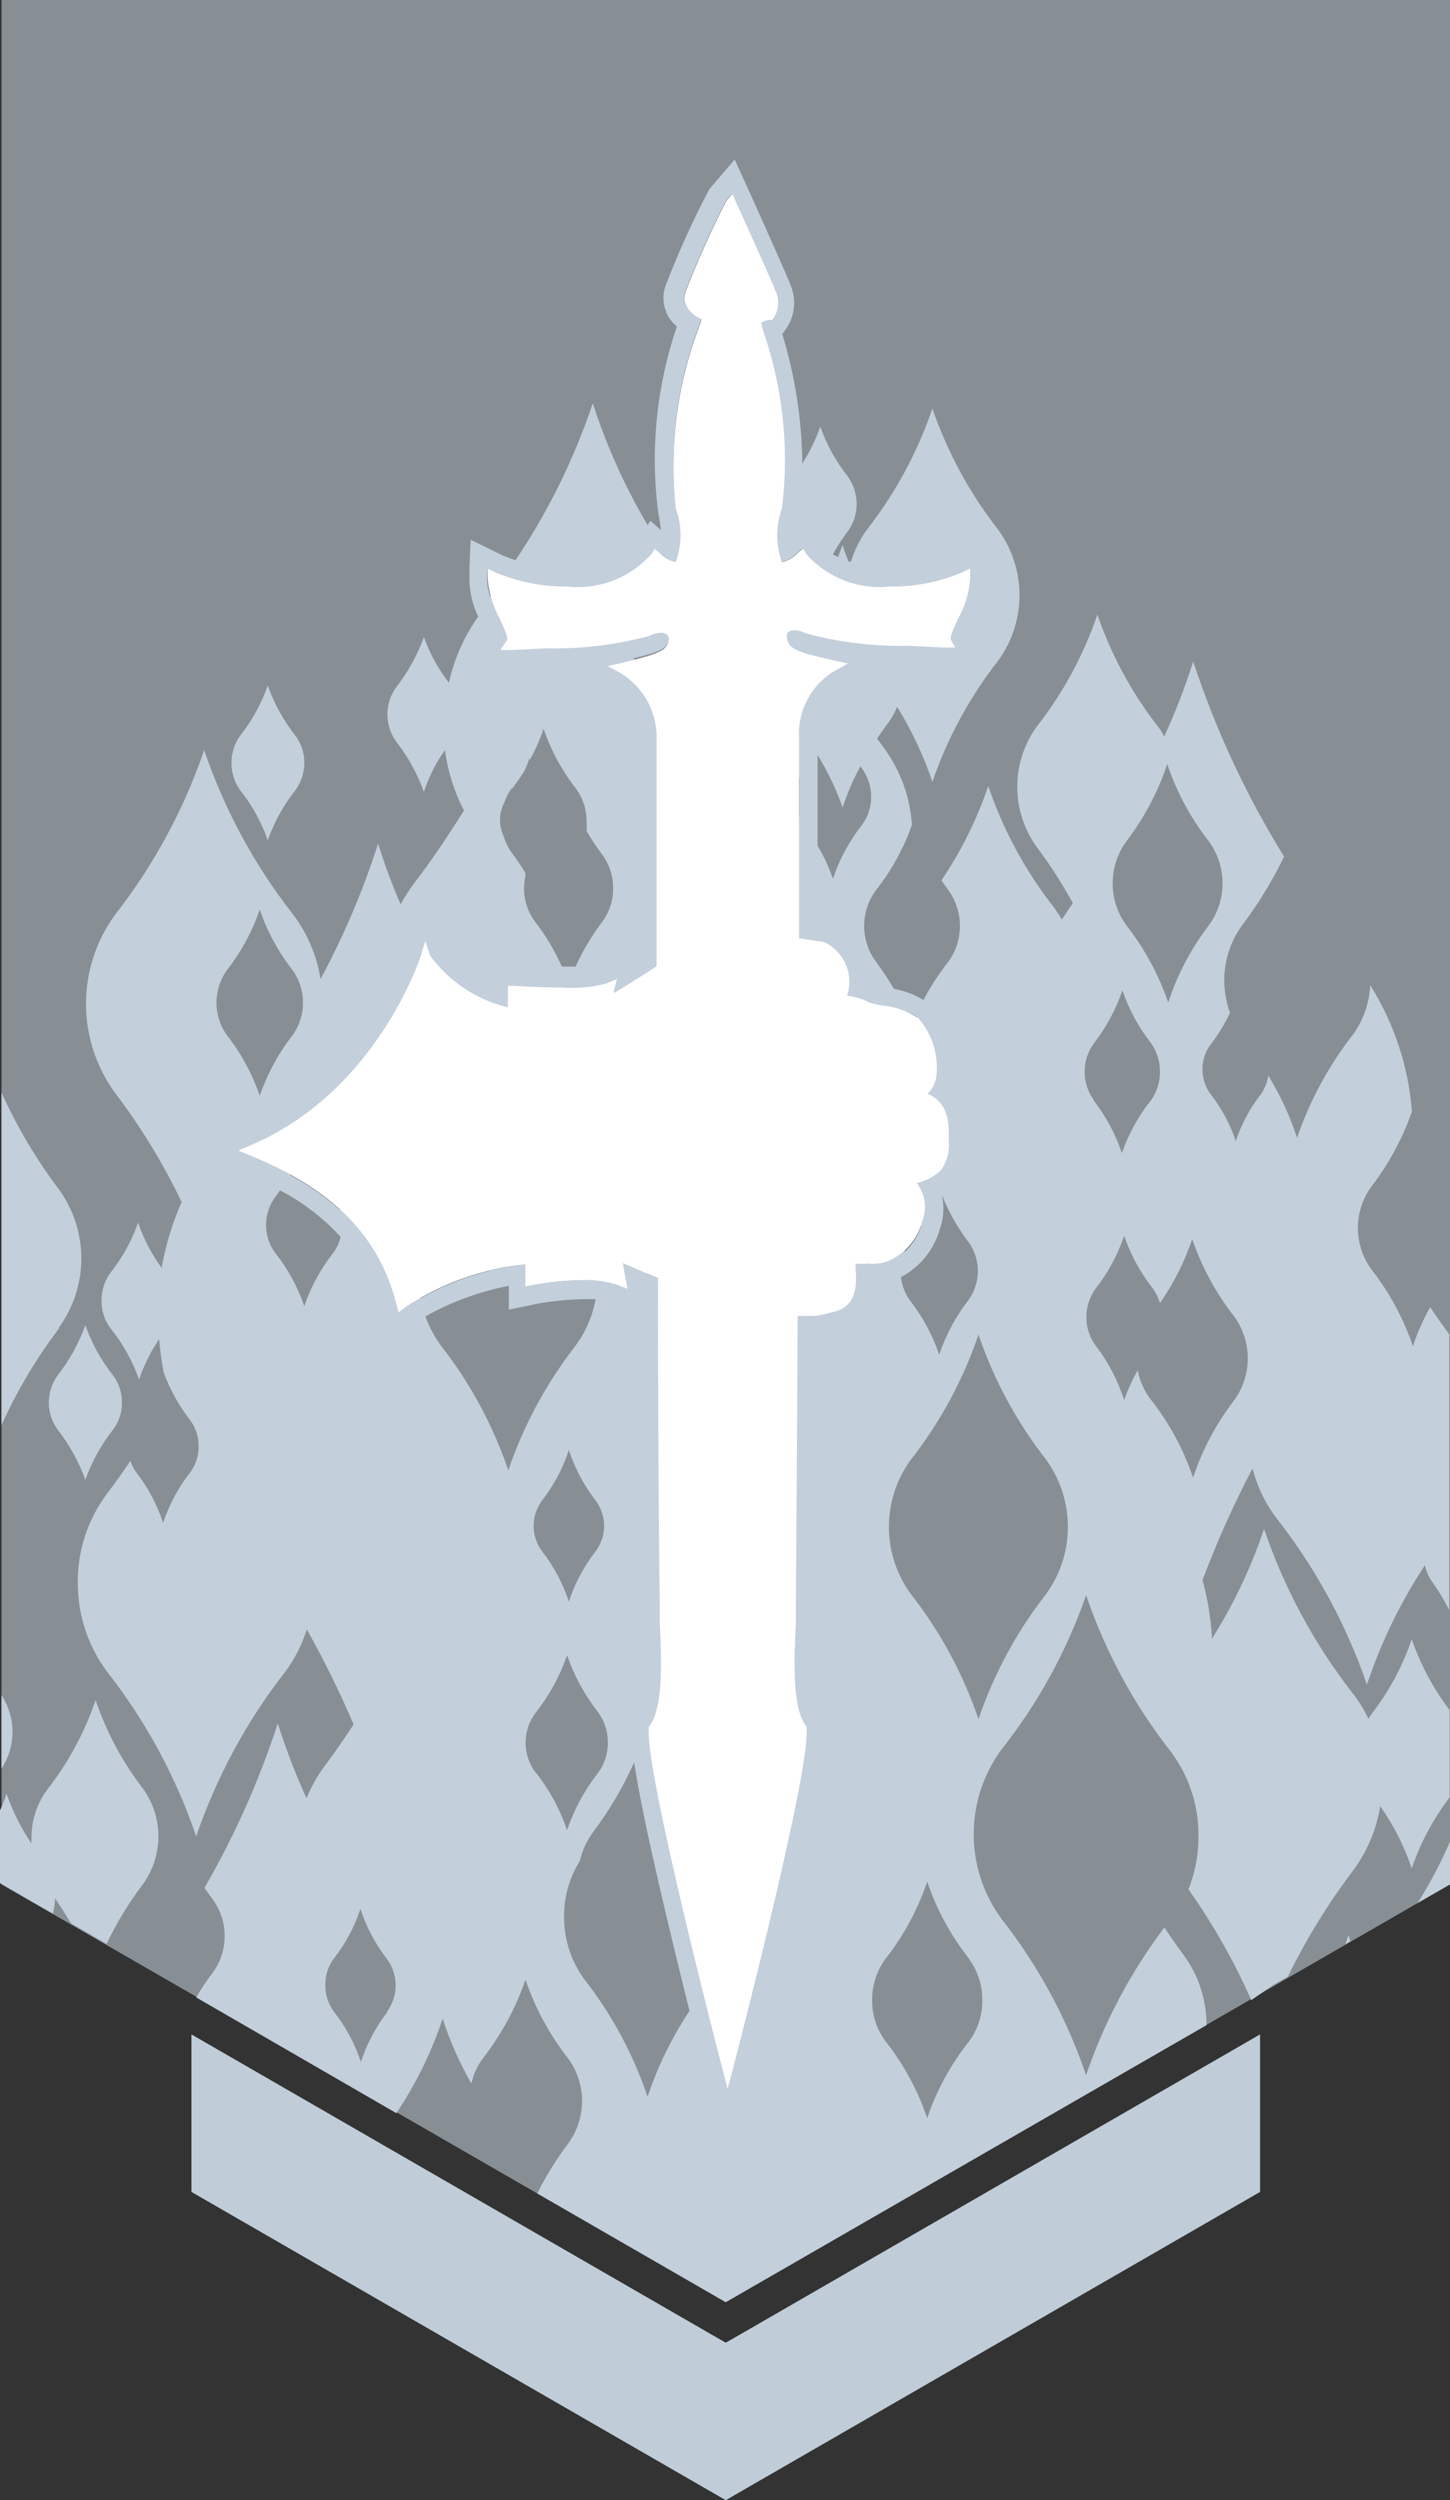 <?xml version="1.0" encoding="UTF-8"?>
<svg id="Layer_1" data-name="Layer 1" xmlns="http://www.w3.org/2000/svg" viewBox="0 0 580 1000">
  <rect x="0" y="0" width="580" height="1000" fill="#333333" stroke="none"/>
  <defs>
    <style>
      .cls-1 {
        fill: #c3cfdb;
      }

      .cls-2 {
        fill: #fff;
      }

      .cls-3 {
        fill: #c0cdd8;
      }

      .cls-4 {
        fill: #878f95;
      }
    </style>
  </defs>
  <g id="Order_of_the_Gauntlet" data-name="Order of the Gauntlet">
    <path class="cls-4" d="M580,753.7l-289.7,167.1L.6,753.7V0h579.4v753.7Z"/>
    <path class="cls-1" d="M96.1,316.1c-2.31-3.2-3.54-7.05-3.5-11-.05-3.92,1.18-7.74,3.5-10.9h0c4.74-6.02,8.46-12.78,11.01-20,2.55,7.22,6.27,13.98,11.01,20h0c2.36,3.14,3.63,6.97,3.6,10.9,0,3.96-1.26,7.81-3.6,11h0c-4.77,6-8.49,12.76-11.01,20-2.52-7.24-6.25-14-11.01-20ZM.6,678v29.4c5.86-8.93,5.86-20.47,0-29.4ZM34.14,530c-2.57,7.21-6.29,13.97-11.01,20h0c-2.34,3.19-3.6,7.04-3.6,11-.02,3.93,1.24,7.76,3.6,10.9h0c4.7,6.04,8.42,12.8,11.01,20,2.55-7.22,6.27-13.98,11.01-20h0c2.4-3.12,3.67-6.96,3.6-10.9.05-3.96-1.22-7.83-3.6-11h0c-4.77-6-8.49-12.76-11.01-20ZM23.62,530.9c11.88-16.45,11.88-38.65,0-55.1h0c-9.08-12.04-16.81-25.06-23.02-38.8v133c6.2-13.72,13.92-26.7,23.02-38.7v-.4ZM580,753.7v-17.1c-3.66,8.49-7.98,16.68-12.91,24.5l12.91-7.4ZM572.89,632.7h0c-1.44-2-2.44-4.28-2.9-6.7-9.78,14.86-17.59,30.93-23.22,47.8-8.17-23.83-20.25-46.13-35.74-66h0c-4.72-6.07-8.13-13.05-10.01-20.5-7.59,14.47-14.27,29.4-20.02,44.7,2.11,7.64,3.38,15.49,3.8,23.4,8.68-13.74,15.67-28.48,20.82-43.9,8.1,23.84,20.15,46.15,35.64,66h0c2.41,3.09,4.45,6.45,6.11,10,.36-.66.77-1.29,1.2-1.9h0c7.02-9.03,12.47-19.17,16.12-30,3.48,10.18,8.59,19.74,15.12,28.3v35c-6.52,8.6-11.63,18.19-15.12,28.4-2.97-8.87-7.22-17.25-12.61-24.9-1.49,9.31-5.19,18.12-10.81,25.7h0c-10.06,13.29-18.81,27.52-26.13,42.5l-6.11,3.5-8.51,5.9c-6.87-15.57-15.29-30.41-25.13-44.3,2.68-6.78,4.04-14.01,4-21.3.12-12.09-3.71-23.88-10.91-33.6h0c-14.82-18.86-26.33-40.09-34.04-62.8-7.78,22.43-19.29,43.39-34.04,62h0c-14.56,20.04-14.56,47.16,0,67.2h0c14.81,18.87,26.31,40.1,34.04,62.8,7.23-21.24,17.81-41.19,31.33-59.1,2.3,3.6,4.91,7.3,7.71,11.1h0c5.97,8.11,9.16,17.93,9.11,28l-192.3,110.8-75.38-43.5c3.51-7.04,7.66-13.73,12.41-20h0c7.33-10.11,7.33-23.79,0-33.9h0c-7.45-9.49-13.24-20.18-17.12-31.6-3.93,11.4-9.72,22.08-17.12,31.6-2.2,2.97-3.74,6.38-4.5,10-4.73-8.25-8.58-16.96-11.51-26-4.45,13.37-10.68,26.08-18.52,37.8l-80.08-46.3c2.01-3.48,4.25-6.82,6.71-10h0c6.26-8.69,6.26-20.41,0-29.1h0l-3.4-4.7c12.05-20.85,21.88-42.9,29.33-65.8,3.23,10.22,7.08,20.24,11.51,30,1.88-4.76,4.41-9.23,7.51-13.3h0c4.2-5.6,7.91-11.1,11.31-16.3-5.55-12.99-11.8-25.68-18.72-38-1.88,6.04-4.75,11.71-8.51,16.8h0c-15.51,19.85-27.59,42.16-35.74,66-8.09-23.86-20.18-46.18-35.74-66h0c-7.62-10.3-11.69-22.79-11.61-35.6-.08-12.75,4-25.17,11.61-35.4h0c3.5-4.5,6.51-8.9,9.41-13.2.57,1.72,1.42,3.34,2.5,4.8h0c4.65,6.02,8.24,12.78,10.61,20,2.38-7.24,6.01-14,10.71-20h0c2.29-3.06,3.53-6.78,3.5-10.6.05-3.83-1.18-7.56-3.5-10.6h0c-4.45-5.76-8-12.17-10.51-19-.8-4.3-1.4-8.7-1.8-13.3-3.39,5.01-6.09,10.46-8.01,16.2-2.55-7.22-6.27-13.98-11.01-20h0c-2.7-3.33-4.12-7.52-4-11.8,0-3.96,1.26-7.81,3.6-11h0c4.77-6,8.49-12.76,11.01-20,2.2,6.47,5.38,12.58,9.41,18.1,1.59-9.06,4.28-17.89,8.01-26.3-7.39-15.47-16.34-30.15-26.73-43.8h0c-15.36-21.18-15.36-49.82,0-71h0c15.51-19.85,27.59-42.16,35.74-66,8.09,23.86,20.18,46.18,35.74,66h0c5.62,7.54,9.33,16.32,10.81,25.6,9.32-17.32,17.03-35.47,23.02-54.2,2.56,8.26,5.57,16.37,9.01,24.3,1.59-2.88,3.36-5.65,5.31-8.3h0c7.71-10,14.21-20,20.02-29.2-3.89-7.58-6.47-15.76-7.61-24.2-3.6,5.13-6.44,10.75-8.41,16.7-2.6-7.2-6.31-13.95-11.01-20h0c-2.34-3.19-3.6-7.04-3.6-11,0-3.93,1.26-7.75,3.6-10.9h0c4.7-6.04,8.42-12.8,11.01-20,2.36,6.58,5.74,12.76,10.01,18.3,2.09-9.53,6.08-18.54,11.71-26.5-2.33-4.76-3.53-10-3.5-15.3v-4.3l.5-11.1,10.01,4.9,3.3,1.6,4.6,1.7c13.07-19.46,23.48-40.58,30.93-62.8,5.47,17,12.82,33.33,21.92,48.7l1.1-1.7,4.2,3.7c-.24-2.45-.6-4.89-1.1-7.3-3.18-24.95-.61-50.29,7.51-74.1-4.72-3.9-6.55-10.3-4.6-16.1,5.09-13.31,10.97-26.3,17.62-38.9l2.5-2.9,7.61-8.9,4.8,10.6,1.6,3.5c4.5,10,15.12,33.6,16.12,36.6,2.2,5.6,1.49,11.93-1.9,16.9l-.7,1-.9,1.2c5.14,16.79,7.84,34.24,8.01,51.8,2.99-4.63,5.41-9.6,7.21-14.8,2.52,7.24,6.25,14,11.01,20h0c2.31,3.2,3.54,7.05,3.5,11,.05,3.92-1.18,7.74-3.5,10.9h0c-2.2,2.93-4.21,6-6.01,9.2l2.1,1.1c1.2-3.1,1.8-4.9,1.8-4.9.67,2.28,1.47,4.52,2.4,6.7h1c1.36-4.56,3.5-8.86,6.31-12.7h0c11.4-14.58,20.27-30.98,26.23-48.5,6.02,17.51,14.92,33.9,26.33,48.5h0c11.34,15.59,11.34,36.71,0,52.3h0c-11.41,14.6-20.31,30.99-26.33,48.5-3.55-10.5-8.28-20.57-14.11-30-.87,2.2-2.02,4.28-3.4,6.2h0c-1.7,2.2-3.2,4.4-4.6,6.5l2.6,3.6h0c6.69,9.02,10.62,19.79,11.31,31-3.36,9.42-8.23,18.24-14.41,26.1h0c-6.26,8.47-6.26,20.03,0,28.5h0c2.6,3.5,5.01,7.14,7.21,10.9,4.19.73,8.2,2.26,11.81,4.5,2.86-5.43,6.21-10.58,10.01-15.4h0c6.13-8.51,6.13-19.99,0-28.5h0l-2.8-4c7.9-11.67,14.19-24.35,18.72-37.7,5.96,17.52,14.82,33.92,26.23,48.5h0c1.16,1.57,2.23,3.21,3.2,4.9l4.4-6.6c-4.27-7.79-9.09-15.28-14.41-22.4h0c-10.42-14.38-10.42-33.82,0-48.2h0c10.54-13.47,18.73-28.61,24.23-44.8,5.55,16.17,13.73,31.3,24.23,44.8h0c.98,1.23,1.82,2.58,2.5,4,4.48-9.76,8.35-19.77,11.61-30,8.98,27.34,21.18,53.53,36.34,78-4.65,9.66-10.25,18.84-16.72,27.4h0c-4.71,6.45-7.23,14.22-7.21,22.2.04,4.4.82,8.76,2.3,12.9-2.11,4.46-4.69,8.69-7.71,12.6h0c-2.18,2.88-3.34,6.39-3.3,10-.02,3.6,1.14,7.12,3.3,10h0c4.38,5.61,7.77,11.94,10.01,18.7,2.26-6.75,5.64-13.08,10.01-18.7h0c1.58-2.23,2.61-4.8,3-7.5,4.8,7.82,8.66,16.18,11.51,24.9,5.08-14.83,12.59-28.72,22.22-41.1h0c4.3-5.81,6.74-12.78,7.01-20,9.61,15.26,15.34,32.63,16.72,50.6-3.78,10.79-9.26,20.92-16.22,30h0c-7.2,9.86-7.2,23.24,0,33.1h0c7.24,9.26,12.86,19.67,16.62,30.8,1.78-5.45,4.09-10.71,6.91-15.7,2.3,3.6,4.91,7.2,7.61,10.9v110.3c-1.96-3.94-4.24-7.72-6.81-11.3ZM387.4,496.8h0c-4.42-5.82-8.02-12.21-10.71-19h0c1.09,4.51.84,9.23-.7,13.6-2.29,8.35-7.94,15.38-15.62,19.4.4,3.35,1.64,6.55,3.6,9.3h0c5.08,6.54,9.04,13.87,11.71,21.7,2.66-7.87,6.62-15.23,11.71-21.8h0c5-6.96,5-16.34,0-23.3v.1ZM238.15,600c-4.65-6.02-8.24-12.78-10.61-20-2.37,7.22-5.96,13.98-10.61,20-2.17,2.89-3.4,6.39-3.5,10-.05,3.83,1.18,7.56,3.5,10.6,4.65,6.02,8.24,12.78,10.61,20,2.37-7.22,5.96-13.98,10.61-20,2.32-3.04,3.56-6.77,3.5-10.6-.11-3.61-1.33-7.11-3.5-10ZM263.87,492.2c-3.52,4.82-5.38,10.64-5.31,16.6v.6l5.01,2.2v13.3h0c7.25,9.3,12.9,19.74,16.72,30.9,3.76-11.13,9.38-21.54,16.62-30.8h0c7.2-9.86,7.2-23.24,0-33.1h0c-7.24-9.26-12.86-19.67-16.62-30.8-3.83,11.12-9.47,21.53-16.72,30.8l.3.3ZM204.71,315.2c-1.27,1.78-2.29,3.73-3,5.8-1.15,2.15-1.73,4.56-1.7,7,.01,2.28.52,4.54,1.5,6.6.72,2.32,1.8,4.51,3.2,6.5h0c1.94,2.57,3.74,5.24,5.41,8l.1.9c-.35,1.71-.55,3.45-.6,5.2-.05,4.78,1.46,9.45,4.3,13.3h0c4.31,5.58,7.94,11.66,10.81,18.1h5.51c2.9-6.37,6.49-12.41,10.71-18h0c2.84-3.85,4.36-8.52,4.3-13.3.05-4.81-1.46-9.51-4.3-13.4h0c-2.29-3.04-4.39-6.21-6.31-9.5.1-1.3.1-2.6,0-3.9.04-4.67-1.44-9.23-4.2-13h0c-5.64-7.22-10.04-15.34-13.01-24-1.46,4.37-3.33,8.59-5.61,12.6.02-.33.02-.67,0-1-.53,1.75-1.2,3.46-2,5.1-1.53,2.52-3.2,4.96-5.01,7.3l-.1-.3ZM116.02,470c7.2,3.87,13.92,8.56,20.02,14-.57-1.88-1.49-3.65-2.7-5.2h0c-4.97-6.38-8.83-13.54-11.41-21.2-1.5,4.34-3.48,8.5-5.91,12.4ZM168.07,519.4c12.97-7.37,27.31-12.03,42.14-13.7v8.9l2.8-.6c6.61-1.22,13.3-1.89,20.02-2h5.41v-.9c.18-9.55-2.69-18.9-8.21-26.7h0c-11.75-15.03-20.89-31.94-27.03-50-6.14,18.06-15.27,34.97-27.03,50h0c-5.73,7.79-8.79,17.23-8.71,26.9-.06,2.61.15,5.23.6,7.8v.3ZM260.27,697.7c1.9,18.7,13.21,66.4,21.22,98.3l3-4.2h0c10.76-14.93,10.76-35.07,0-50h0c-10.24-13.4-18.41-28.27-24.23-44.1ZM363.98,496.8c-.92,1.31-1.7,2.72-2.3,4.2,3.24-2.99,5.62-6.79,6.91-11-1.3,2.1-2.8,4.4-4.6,6.8ZM319.73,326.8v-16c-1.17,2.58-1.79,5.37-1.8,8.2.06,2.76.68,5.48,1.8,8v-.2ZM362.47,404.4c.97,2.14,1.81,4.35,2.5,6.6,0,0,0-1.6,1.6-4.4-1.3-.8-2.67-1.47-4.1-2v-.2ZM348.46,318.8c.03-4.13-1.27-8.16-3.7-11.5h0l-.6-.8c-2.87,5.27-5.25,10.79-7.11,16.5-2.56-7.34-5.92-14.38-10.01-21v36.3c2.52,4.16,4.57,8.59,6.11,13.2,2.62-7.78,6.54-15.05,11.61-21.5h0c2.37-3.18,3.67-7.03,3.7-11v-.2ZM260.27,221.8c-3.33,4.77-8.16,8.28-13.71,10-1.57,3.31-2.39,6.93-2.4,10.6-.02,5.1,1.59,10.08,4.6,14.2h0c3.78-.36,7.49-1.27,11.01-2.7,1.48-.8,3.12-1.25,4.8-1.3,2.7,0,3.1,1.9,3.1,1.9,0,4.8-3.4,6.2-14.31,8.8,4.03,6.22,7.23,12.95,9.51,20,3.26-9.54,8.1-18.46,14.31-26.4h0c2.59-3.5,4.15-7.66,4.5-12h0c7.51,10.15,12.26,22.07,13.81,34.6,9.26-14.34,16.66-29.8,22.02-46,1.45,4.48,3.12,8.89,5.01,13.2,3.65-5.32,6.9-10.9,9.71-16.7-.8-.37-1.57-.81-2.3-1.3-.71,1.52-1.31,3.09-1.8,4.7-1.06-3.47-2.47-6.82-4.2-10-.5-.54-.96-1.11-1.4-1.7l-1.5-2.4-2.2,1.9c-1.68,1.77-3.83,3.02-6.21,3.6-2.51-6.98-2.51-14.62,0-21.6,3.01-24.43.27-49.22-8.01-72.4,0-1-.5-1.7,0-2s1.7-.9,2.8-.9h1.3l.7-1c1.86-3,2.2-6.71.9-10-1-2.9-14.41-32.6-16.02-36l-1.5-3.5-2.5,3c-6.06,11.88-11.51,24.06-16.32,36.5-1.9,5.4,3.1,9.3,6.41,10.7-.2,1.14-.54,2.24-1,3.3-8.64,23.09-11.76,47.89-9.11,72.4,2.61,6.93,2.61,14.57,0,21.5-2.39-.46-4.57-1.69-6.21-3.5l-2.1-1.9-1.7,2.4ZM194.8,231.1c0,2.62.44,5.22,1.3,7.7,2.1-2.8,4-5.6,5.91-8.4l-3.7-1.4-3.3-1.6-.2,3.7ZM90.79,388c-5.6,7.8-5.6,18.3,0,26.1h0c5.69,7.28,10.13,15.46,13.11,24.2,2.99-8.74,7.42-16.92,13.11-24.2,5.6-7.8,5.6-18.3,0-26.1h0c-5.69-7.28-10.13-15.46-13.11-24.2-2.99,8.74-7.42,16.92-13.11,24.2ZM133.14,501.3h0c1.51-1.95,2.56-4.2,3.1-6.6-6.93-7.56-15.13-13.85-24.23-18.6l-1.8,2.5h0c-5.06,6.72-5.06,15.98,0,22.7h0c5.01,6.33,8.9,13.47,11.51,21.1,2.6-7.62,6.46-14.75,11.41-21.1ZM154.76,804.7c2.25-3.08,3.48-6.79,3.5-10.6,0-3.82-1.22-7.54-3.5-10.6h0c-4.65-6.02-8.24-12.78-10.61-20-2.38,7.24-6.01,14-10.71,20h0c-2.25,3.07-3.41,6.8-3.3,10.6-.02,3.82,1.21,7.54,3.5,10.6h0c4.7,6,8.33,12.76,10.71,20,2.37-7.22,5.96-13.98,10.61-20h-.2ZM230.24,538.2h0c4.06-5.5,6.8-11.87,8.01-18.6h-4.7c-6.35.14-12.67.78-18.92,1.9l-2.7.6-8.41,1.7v-9.5c-11.7,2.25-22.95,6.37-33.33,12.2,1.45,4.15,3.5,8.06,6.11,11.6h0c11.75,15.03,20.89,31.94,27.03,50,6.12-18.02,15.22-34.89,26.93-49.9ZM214.52,709.2h0c5.36,6.85,9.52,14.56,12.31,22.8,2.79-8.24,6.95-15.95,12.31-22.8h0c2.64-3.52,4.05-7.8,4-12.2.07-4.43-1.34-8.76-4-12.3h0c-5.35-6.82-9.51-14.5-12.31-22.7-2.8,8.2-6.97,15.88-12.31,22.7-2.77,3.51-4.28,7.84-4.3,12.3.01,4.42,1.49,8.71,4.2,12.2h.1ZM259.07,838.5c4.06-12.08,9.68-23.58,16.72-34.2-7.41-30-18.52-75.3-22.12-99.4-4.45,9.92-9.99,19.31-16.52,28h0c-2.5,3.4-4.28,7.28-5.21,11.4-4.18,6.68-6.37,14.42-6.31,22.3-.06,9.06,2.82,17.9,8.21,25.2h0c10.95,14.04,19.44,29.83,25.13,46.7h.1ZM387.6,783.4h0c-7.29-9.24-12.94-19.66-16.72-30.8-3.76,11.13-9.38,21.54-16.62,30.8h0c-3.57,4.79-5.47,10.62-5.41,16.6-.07,5.94,1.83,11.74,5.41,16.5h0c7.25,9.21,12.87,19.6,16.62,30.7,3.76-11.12,9.42-21.5,16.72-30.7h0c3.54-4.77,5.4-10.57,5.31-16.5.07-5.98-1.83-11.81-5.41-16.6h.1ZM418.43,637.6c11.62-16.05,11.62-37.75,0-53.8h0c-11.75-15.03-20.89-31.94-27.03-50-6.14,18.06-15.27,34.97-27.03,50h0c-11.75,16.01-11.75,37.79,0,53.8h0c11.75,15.03,20.89,31.94,27.03,50,6.14-18.06,15.27-34.97,27.03-50ZM450.47,336.6c-7.21,9.97-7.21,23.43,0,33.4h0c7.3,9.32,12.98,19.8,16.82,31,3.64-11.18,9.16-21.66,16.32-31h0c7.21-9.97,7.21-23.43,0-33.4h0c-7.3-9.31-12.95-19.79-16.72-31-3.71,11.17-9.26,21.65-16.42,31ZM437.35,440h0c4.97,6.38,8.83,13.54,11.41,21.2,2.66-7.68,6.62-14.86,11.71-21.2h0c4.71-6.83,4.71-15.87,0-22.7h0c-5-6.37-8.89-13.54-11.51-21.2-2.61,7.65-6.46,14.81-11.41,21.2h0c-4.93,6.77-4.93,15.93,0,22.7h-.2ZM493.71,560c7.21-9.97,7.21-23.43,0-33.4h0c-7.3-9.32-12.98-19.8-16.82-31-3.08,9.1-7.43,17.71-12.91,25.6-.61-2.07-1.56-4.03-2.8-5.8-5.01-6.33-8.9-13.47-11.51-21.1-2.6,7.62-6.46,14.75-11.41,21.1h0c-2.42,3.31-3.72,7.3-3.7,11.4-.03,4.1,1.27,8.1,3.7,11.4h0c5.03,6.56,8.89,13.93,11.41,21.8,1.42-4.13,3.23-8.11,5.41-11.9.83,4.34,2.69,8.42,5.41,11.9h0c7.3,9.31,12.95,19.79,16.72,31,3.74-11.18,9.32-21.66,16.52-31ZM57.66,716h0c-8.45-10.83-15.01-23-19.42-36-4.42,12.97-10.98,25.1-19.42,35.9h0c-4.11,5.59-6.29,12.36-6.21,19.3-.05.73-.05,1.47,0,2.2-4.18-6.21-7.54-12.93-10.01-20-.69,2.3-1.56,4.54-2.6,6.7v29.1l21.12,12.2c.55-1.99.85-4.04.9-6.1,2.5,3.6,4.6,7.1,6.41,10l14.21,8.2c3.97-8.38,8.8-16.32,14.41-23.7h0c8.41-11.49,8.41-27.11,0-38.6l.6.8ZM538.16,777.6l2-1.2-.8-2.3-1.2,3.5Z"/>
    <polygon class="cls-3" points="295.21 934.2 290.3 937 285.4 934.2 76.58 813.7 76.58 876.7 290.3 1000 504.02 876.7 504.02 813.7 295.21 934.2"/>
    <path class="cls-2" d="M379.49,455.8v-3.1c0-10-4.5-13.5-8.41-15.2,1.77-1.77,2.96-4.04,3.4-6.5,1.15-8.51-1.4-17.1-7.01-23.6-4.26-2.97-9.23-4.77-14.41-5.2-1.79-.3-3.56-.7-5.31-1.2l-1.9-1c-2.27-.83-4.62-1.43-7.01-1.8,2.82-8.43-1.14-17.64-9.21-21.4h0l-10.01-1.5v-80c-.66-10.81,4.69-21.11,13.91-26.8l5.61-3.1-6.21-1.4c-14.21-3.2-18.22-4.4-18.22-10,0,0,0-1.9,3.1-1.9,1.68.08,3.32.52,4.8,1.3,13.38,3.58,27.2,5.23,41.04,4.9l14.01.7h4.4l-1.7-3.1c-.6-1,1.6-5.7,2.9-8.5,2.84-4.99,4.48-10.57,4.8-16.3v-3.7l-3.4,1.6c-9.02,3.81-18.73,5.72-28.53,5.6-12.56,1.37-25.01-3.39-33.43-12.8l-1.5-2.4-2.2,1.9c-1.68,1.77-3.83,3.02-6.21,3.6-2.51-6.98-2.51-14.62,0-21.6,3.01-24.43.27-49.22-8.01-72.4,0-1-.5-1.7,0-2s1.7-.9,2.8-.9h1.3l.7-1c1.86-3,2.2-6.71.9-10-1-2.9-14.41-32.6-16.02-36l-1.5-3.5-2.5,3c-6.06,11.88-11.51,24.06-16.32,36.5-1.9,5.4,3.1,9.3,6.41,10.7-.2,1.14-.54,2.24-1,3.3-8.69,23.05-11.88,47.8-9.31,72.3,2.61,6.93,2.61,14.57,0,21.5-2.39-.46-4.57-1.69-6.21-3.5l-2.1-1.9-1.6,2.4c-8.38,9.41-20.8,14.17-33.33,12.8-9.83.12-19.57-1.79-28.63-5.6l-3.3-1.6v3.7c.41,5.71,2.05,11.27,4.8,16.3,1.3,2.8,3.5,7.5,3,8.5l-2.7,4.1h4.3l14.11-.7c13.84.33,27.67-1.32,41.04-4.9,1.48-.8,3.12-1.25,4.8-1.3,2.7,0,3.1,1.9,3.1,1.9,0,5.3-4.1,6.5-18.22,10l-6.21,1.4,5.61,3.1c9.19,5.82,14.52,16.15,13.91,27v90c-5.21,3.4-11.91,7.6-17.02,10.7-.02-.3-.02-.6,0-.9l1.2-4.7-4.4,1.8c-5.58,1.46-11.36,2.01-17.12,1.6-10.01,0-19.32-.7-19.32-.7h-2.8v8.6c-12.51-2.98-23.55-10.32-31.13-20.7l-1.9-5.8-1.5,4.9c0,.6-17.42,54.9-67.97,76.6l-5.31,2.3,5.31,2.2c32.63,13.4,50.95,32.1,57.86,59l.9,3.5,2.9-2.2c14.33-9.47,30.75-15.3,47.85-17v8.9l2.8-.6c6.61-1.22,13.3-1.89,20.02-2,4.71-.19,9.42.45,13.91,1.9l4.1,1.6-.8-4.4c-.44-1.95-.77-3.92-1-5.9l14.01,6.1c0,81.4.6,123.6.7,129.2v8.5c.7,14.5,1.6,34.3-4.4,41.7v1.4c-1,17.9,28.03,130,29.23,134.4l2.3,9,2.4-9c5.01-19.4,30.03-117,29.23-134.4v-1.4c-6.01-7.4-5.01-27.2-4.3-41.7v-8.5c0-6.7.5-65.2.7-114.2h4.2c2.19.17,4.4-.07,6.51-.7l3.7-.9c10.01-2.3,9.11-12.3,8.71-17.6v-1.7c1.77.14,3.54.14,5.31,0h0c.93.15,1.87.15,2.8,0,2.24-.06,4.43-.64,6.41-1.7,6.04-3.16,10.47-8.72,12.21-15.3,1.99-5.1,1.15-10.87-2.2-15.2,3.55-.81,6.83-2.53,9.51-5,2.66-3.55,3.82-8.01,3.2-12.4Z"/>
  </g>
</svg>